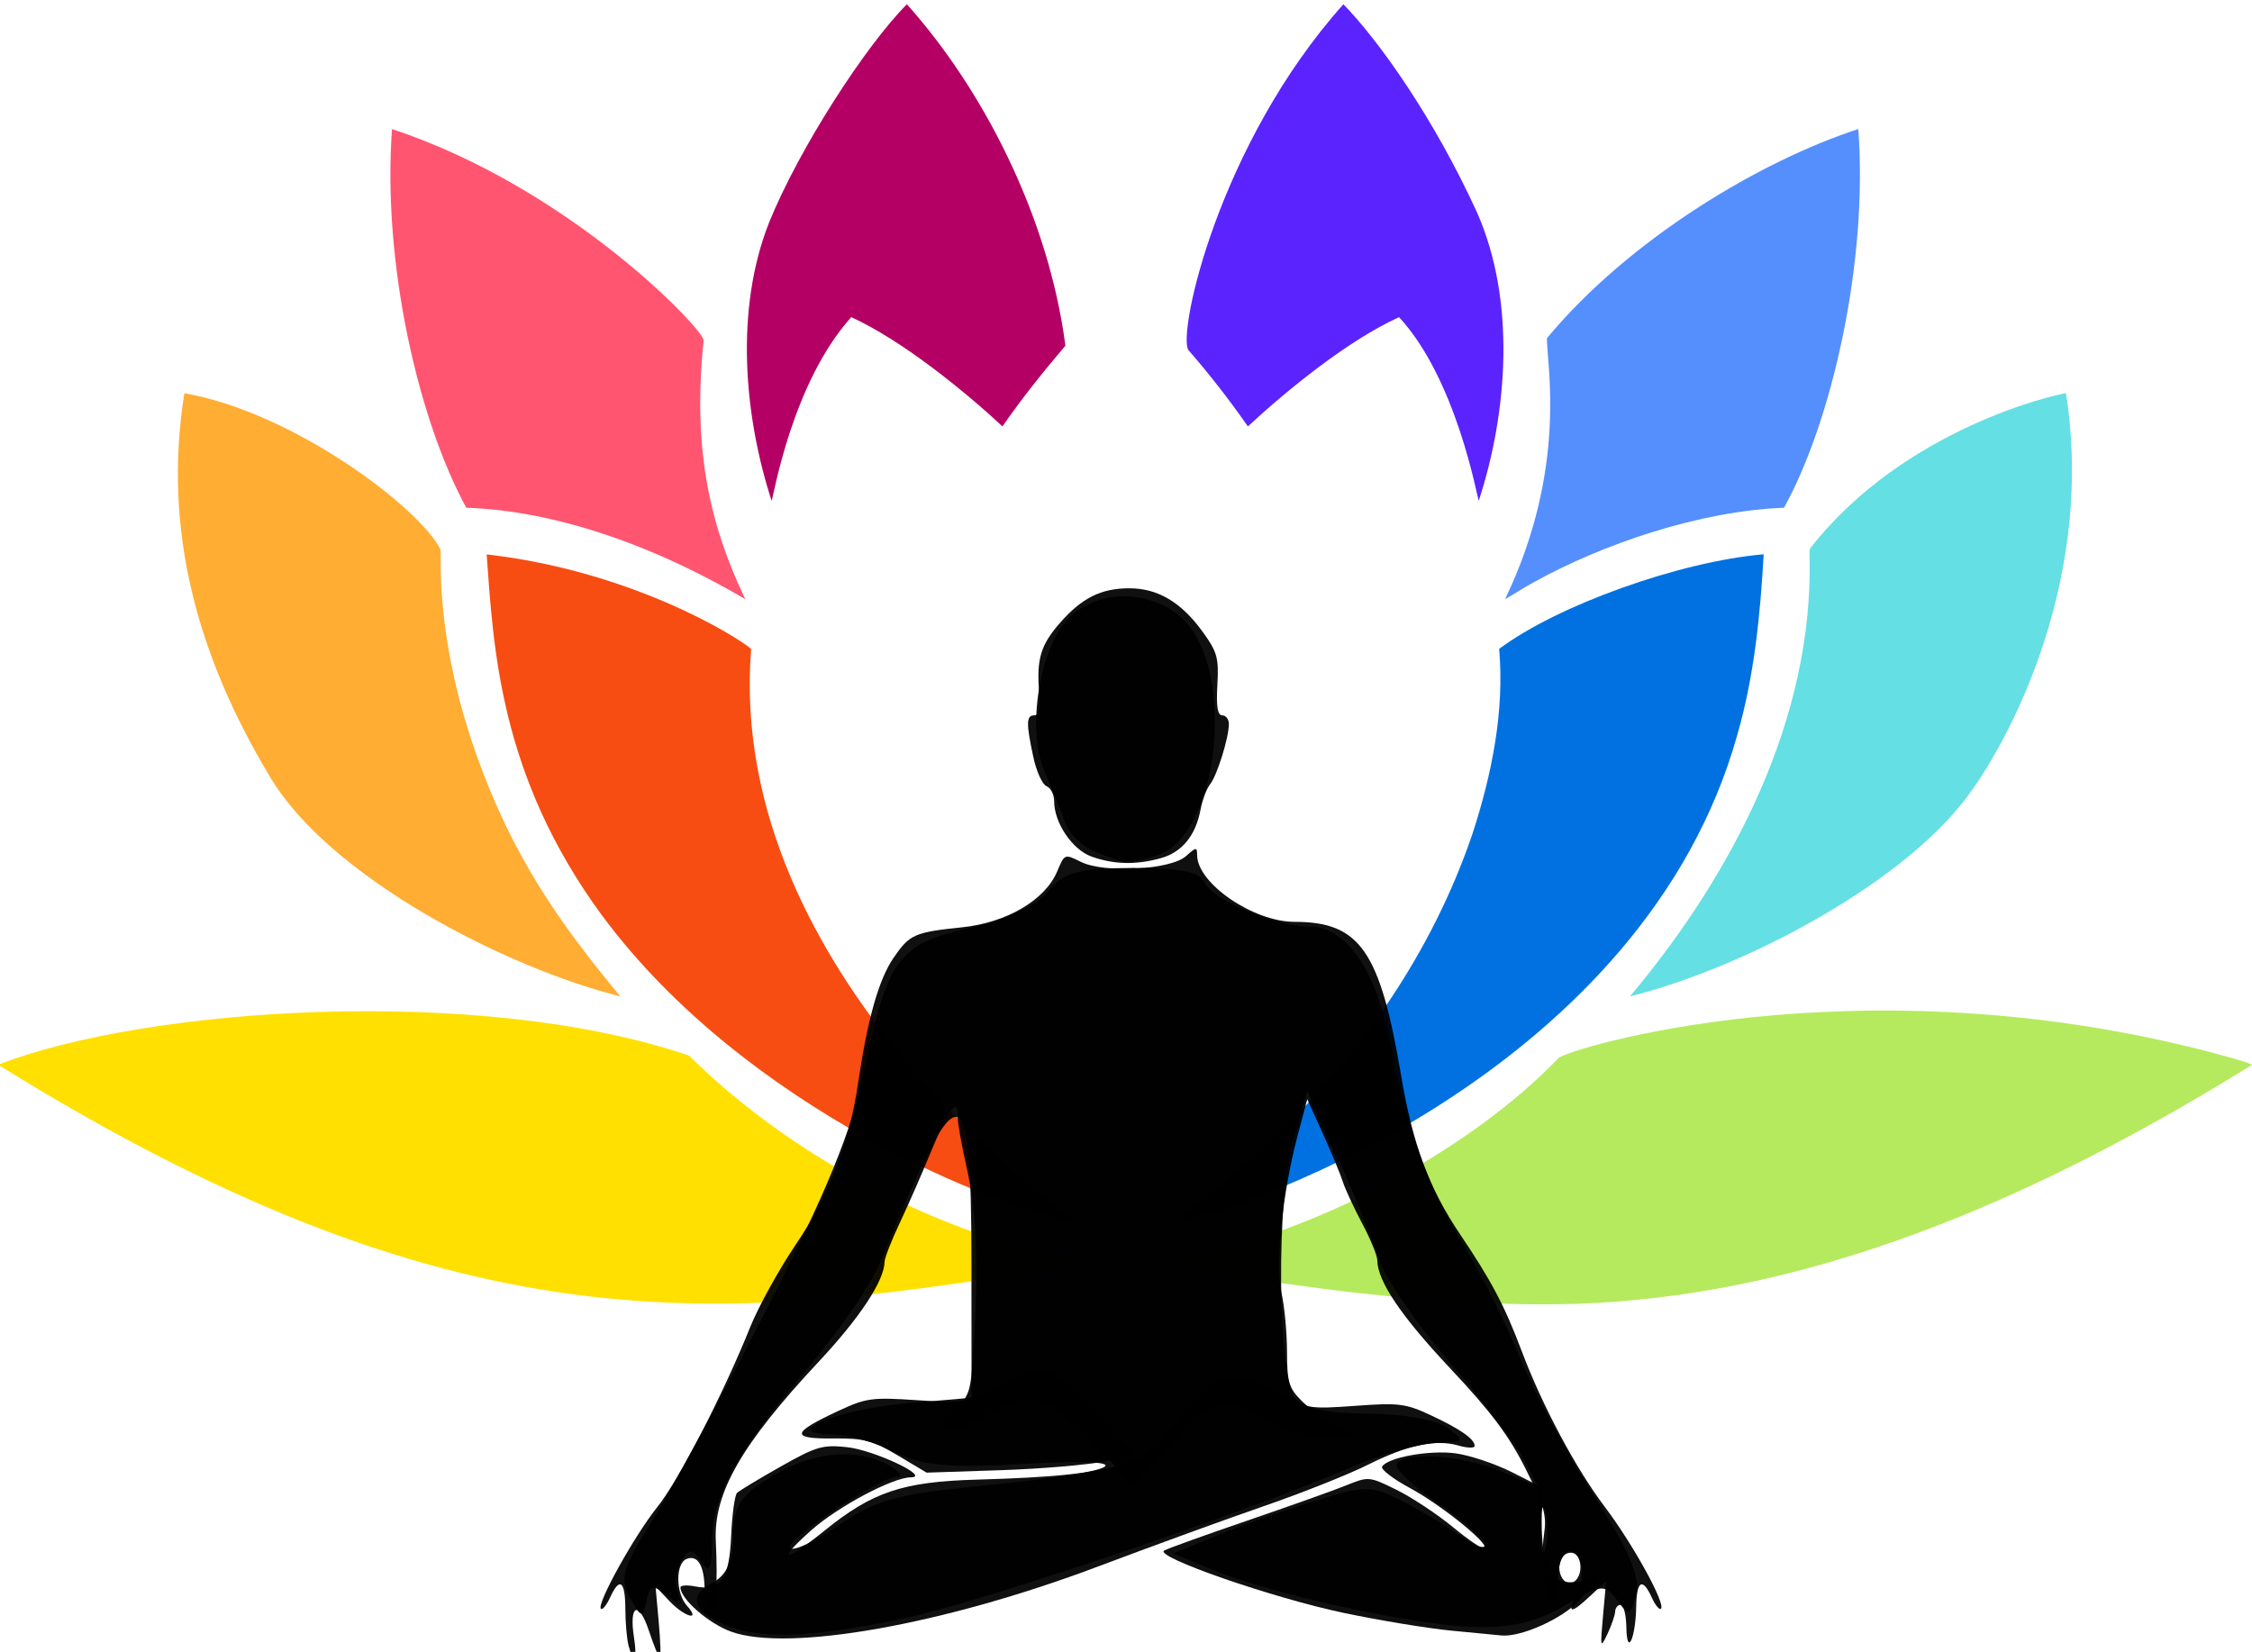 <?xml version="1.0" encoding="UTF-8" standalone="no"?>
<!-- Created with Inkscape (http://www.inkscape.org/) -->

<svg
   xmlns:dc="http://purl.org/dc/elements/1.1/"
   xmlns:cc="http://creativecommons.org/ns#"
   xmlns:rdf="http://www.w3.org/1999/02/22-rdf-syntax-ns#"
   xmlns:svg="http://www.w3.org/2000/svg"
   xmlns="http://www.w3.org/2000/svg"
   xmlns:sodipodi="http://sodipodi.sourceforge.net/DTD/sodipodi-0.dtd"
   xmlns:inkscape="http://www.inkscape.org/namespaces/inkscape"
   version="1.1"
   id="svg901"
   width="392.82"
   height="288.154"
   viewBox="0 0 392.82 288.154"
   sodipodi:docname="dd-logo-rect.svg"
   inkscape:version="0.92.5 (2060ec1f9f, 2020-04-08)"
   inkscape:export-filename="/home/gerben/projects/startup/digital-dasein/dd-website/assets/icon-512x512.png"
   inkscape:export-xdpi="98.300003"
   inkscape:export-ydpi="98.300003">
  <defs
     id="defs905">
    <radialGradient
       gradientUnits="userSpaceOnUse"
       r="891.778"
       cy="1339.616"
       cx="1263"
       id="SVGID_19_"
       gradientTransform="matrix(0.399,0,0,0.399,-2120.664,844.512)">
      <stop
         id="stop3444"
         style="stop-color:#FFFFFF"
         offset="0" />
      <stop
         id="stop3446"
         style="stop-color:#CBE2F0"
         offset="0.11" />
      <stop
         id="stop3448"
         style="stop-color:#96C5E1"
         offset="0.239" />
      <stop
         id="stop3450"
         style="stop-color:#68ABD3"
         offset="0.37" />
      <stop
         id="stop3452"
         style="stop-color:#4396C8"
         offset="0.499" />
      <stop
         id="stop3454"
         style="stop-color:#2586C0"
         offset="0.628" />
      <stop
         id="stop3456"
         style="stop-color:#117ABA"
         offset="0.755" />
      <stop
         id="stop3458"
         style="stop-color:#0473B6"
         offset="0.879" />
      <stop
         id="stop3460"
         style="stop-color:#0071B5"
         offset="1" />
    </radialGradient>
    <linearGradient
       y2="1339.616"
       x2="2492.135"
       y1="1339.616"
       x1="33.865"
       gradientUnits="userSpaceOnUse"
       id="SVGID_20_"
       gradientTransform="matrix(0.399,0,0,0.399,-2120.664,844.512)">
      <stop
         id="stop3465"
         style="stop-color:#07080D"
         offset="0" />
      <stop
         id="stop3467"
         style="stop-color:#071B3A"
         offset="0.17" />
      <stop
         id="stop3469"
         style="stop-color:#003B9A"
         offset="0.303" />
      <stop
         id="stop3471"
         style="stop-color:#011F5B"
         offset="0.358" />
      <stop
         id="stop3473"
         style="stop-color:#00A1FF"
         offset="0.436" />
      <stop
         id="stop3475"
         style="stop-color:#04A2FE"
         offset="0.46" />
      <stop
         id="stop3477"
         style="stop-color:#10A5FD"
         offset="0.484" />
      <stop
         id="stop3479"
         style="stop-color:#24ABFA"
         offset="0.507" />
      <stop
         id="stop3481"
         style="stop-color:#40B3F6"
         offset="0.531" />
      <stop
         id="stop3483"
         style="stop-color:#64BDF1"
         offset="0.554" />
      <stop
         id="stop3485"
         style="stop-color:#90CAEB"
         offset="0.578" />
      <stop
         id="stop3487"
         style="stop-color:#C3D8E4"
         offset="0.601" />
      <stop
         id="stop3489"
         style="stop-color:#FEE9DC"
         offset="0.624" />
      <stop
         id="stop3491"
         style="stop-color:#FFE9DC"
         offset="0.624" />
      <stop
         id="stop3493"
         style="stop-color:#FFE9DC"
         offset="0.648" />
      <stop
         id="stop3495"
         style="stop-color:#F0E2D9"
         offset="0.653" />
      <stop
         id="stop3497"
         style="stop-color:#B1C3CE"
         offset="0.674" />
      <stop
         id="stop3499"
         style="stop-color:#7BA8C5"
         offset="0.695" />
      <stop
         id="stop3501"
         style="stop-color:#4F93BD"
         offset="0.715" />
      <stop
         id="stop3503"
         style="stop-color:#2D82B7"
         offset="0.734" />
      <stop
         id="stop3505"
         style="stop-color:#1476B3"
         offset="0.752" />
      <stop
         id="stop3507"
         style="stop-color:#056FB0"
         offset="0.768" />
      <stop
         id="stop3509"
         style="stop-color:#006CAF"
         offset="0.782" />
      <stop
         id="stop3511"
         style="stop-color:#0060A8"
         offset="0.798" />
      <stop
         id="stop3513"
         style="stop-color:#004C9D"
         offset="0.832" />
      <stop
         id="stop3515"
         style="stop-color:#004196"
         offset="0.867" />
      <stop
         id="stop3517"
         style="stop-color:#003D94"
         offset="0.903" />
      <stop
         id="stop3519"
         style="stop-color:#07247C"
         offset="1" />
    </linearGradient>
    <linearGradient
       y2="1339.546"
       x2="2495.588"
       y1="1339.546"
       x1="30.455"
       gradientUnits="userSpaceOnUse"
       id="SVGID_21_"
       gradientTransform="matrix(0.399,0,0,0.399,-2120.664,844.512)">
      <stop
         id="stop3524"
         style="stop-color:#2E9DDC"
         offset="0" />
      <stop
         id="stop3526"
         style="stop-color:#043E5F"
         offset="0.042" />
      <stop
         id="stop3528"
         style="stop-color:#0891BD"
         offset="0.079" />
      <stop
         id="stop3530"
         style="stop-color:#249EC5"
         offset="0.084" />
      <stop
         id="stop3532"
         style="stop-color:#56B6D3"
         offset="0.093" />
      <stop
         id="stop3534"
         style="stop-color:#81CBDF"
         offset="0.102" />
      <stop
         id="stop3536"
         style="stop-color:#A5DCE9"
         offset="0.112" />
      <stop
         id="stop3538"
         style="stop-color:#C0E9F0"
         offset="0.122" />
      <stop
         id="stop3540"
         style="stop-color:#D4F3F6"
         offset="0.131" />
      <stop
         id="stop3542"
         style="stop-color:#DFF8F9"
         offset="0.141" />
      <stop
         id="stop3544"
         style="stop-color:#E3FAFA"
         offset="0.151" />
      <stop
         id="stop3546"
         style="stop-color:#E3FAFA"
         offset="0.151" />
      <stop
         id="stop3548"
         style="stop-color:#E3FAFA"
         offset="0.151" />
      <stop
         id="stop3550"
         style="stop-color:#CBEDF3"
         offset="0.157" />
      <stop
         id="stop3552"
         style="stop-color:#8ECBE0"
         offset="0.173" />
      <stop
         id="stop3554"
         style="stop-color:#5BAFD0"
         offset="0.189" />
      <stop
         id="stop3556"
         style="stop-color:#3499C4"
         offset="0.203" />
      <stop
         id="stop3558"
         style="stop-color:#1789BB"
         offset="0.216" />
      <stop
         id="stop3560"
         style="stop-color:#067FB6"
         offset="0.228" />
      <stop
         id="stop3562"
         style="stop-color:#007CB4"
         offset="0.236" />
      <stop
         id="stop3564"
         style="stop-color:#0177AE"
         offset="0.249" />
      <stop
         id="stop3566"
         style="stop-color:#04679C"
         offset="0.266" />
      <stop
         id="stop3568"
         style="stop-color:#095181"
         offset="0.285" />
      <stop
         id="stop3570"
         style="stop-color:#095181"
         offset="0.345" />
      <stop
         id="stop3572"
         style="stop-color:#045C92"
         offset="0.388" />
      <stop
         id="stop3574"
         style="stop-color:#036AA4"
         offset="0.411" />
      <stop
         id="stop3576"
         style="stop-color:#0087C9"
         offset="0.449" />
      <stop
         id="stop3578"
         style="stop-color:#00A7CF"
         offset="0.491" />
      <stop
         id="stop3580"
         style="stop-color:#0B426C"
         offset="0.551" />
      <stop
         id="stop3582"
         style="stop-color:#009ACD"
         offset="0.612" />
      <stop
         id="stop3584"
         style="stop-color:#122942"
         offset="0.685" />
      <stop
         id="stop3586"
         style="stop-color:#006FAA"
         offset="0.739" />
      <stop
         id="stop3588"
         style="stop-color:#9BEDFF"
         offset="0.782" />
      <stop
         id="stop3590"
         style="stop-color:#084478"
         offset="0.842" />
      <stop
         id="stop3592"
         style="stop-color:#09ACD7"
         offset="0.903" />
      <stop
         id="stop3594"
         style="stop-color:#0890BD"
         offset="0.919" />
      <stop
         id="stop3596"
         style="stop-color:#0778A8"
         offset="0.936" />
      <stop
         id="stop3598"
         style="stop-color:#066798"
         offset="0.955" />
      <stop
         id="stop3600"
         style="stop-color:#065D8F"
         offset="0.975" />
      <stop
         id="stop3602"
         style="stop-color:#065A8C"
         offset="1" />
    </linearGradient>
    <radialGradient
       gradientUnits="userSpaceOnUse"
       r="278.35"
       cy="1040.972"
       cx="1664.401"
       id="SVGID_16_"
       gradientTransform="matrix(0.399,0,0,0.399,-2120.664,844.512)">
      <stop
         id="stop3279"
         style="stop-color:#FFFFFF"
         offset="0" />
      <stop
         id="stop3281"
         style="stop-color:#CBE2F0"
         offset="0.11" />
      <stop
         id="stop3283"
         style="stop-color:#96C5E1"
         offset="0.239" />
      <stop
         id="stop3285"
         style="stop-color:#68ABD3"
         offset="0.37" />
      <stop
         id="stop3287"
         style="stop-color:#4396C8"
         offset="0.499" />
      <stop
         id="stop3289"
         style="stop-color:#2586C0"
         offset="0.628" />
      <stop
         id="stop3291"
         style="stop-color:#117ABA"
         offset="0.755" />
      <stop
         id="stop3293"
         style="stop-color:#0473B6"
         offset="0.879" />
      <stop
         id="stop3295"
         style="stop-color:#0071B5"
         offset="1" />
    </radialGradient>
    <linearGradient
       y2="1040.972"
       x2="1890.544"
       y1="1040.972"
       x1="1438.257"
       gradientUnits="userSpaceOnUse"
       id="SVGID_17_"
       gradientTransform="matrix(0.399,0,0,0.399,-2120.664,844.512)">
      <stop
         id="stop3300"
         style="stop-color:#07080D"
         offset="0" />
      <stop
         id="stop3302"
         style="stop-color:#071B3A"
         offset="0.17" />
      <stop
         id="stop3304"
         style="stop-color:#003B9A"
         offset="0.303" />
      <stop
         id="stop3306"
         style="stop-color:#011F5B"
         offset="0.358" />
      <stop
         id="stop3308"
         style="stop-color:#00A1FF"
         offset="0.436" />
      <stop
         id="stop3310"
         style="stop-color:#04A2FE"
         offset="0.46" />
      <stop
         id="stop3312"
         style="stop-color:#10A5FD"
         offset="0.484" />
      <stop
         id="stop3314"
         style="stop-color:#24ABFA"
         offset="0.507" />
      <stop
         id="stop3316"
         style="stop-color:#40B3F6"
         offset="0.531" />
      <stop
         id="stop3318"
         style="stop-color:#64BDF1"
         offset="0.554" />
      <stop
         id="stop3320"
         style="stop-color:#90CAEB"
         offset="0.578" />
      <stop
         id="stop3322"
         style="stop-color:#C3D8E4"
         offset="0.601" />
      <stop
         id="stop3324"
         style="stop-color:#FEE9DC"
         offset="0.624" />
      <stop
         id="stop3326"
         style="stop-color:#FFE9DC"
         offset="0.624" />
      <stop
         id="stop3328"
         style="stop-color:#FFE9DC"
         offset="0.648" />
      <stop
         id="stop3330"
         style="stop-color:#F0E2D9"
         offset="0.653" />
      <stop
         id="stop3332"
         style="stop-color:#B1C3CE"
         offset="0.674" />
      <stop
         id="stop3334"
         style="stop-color:#7BA8C5"
         offset="0.695" />
      <stop
         id="stop3336"
         style="stop-color:#4F93BD"
         offset="0.715" />
      <stop
         id="stop3338"
         style="stop-color:#2D82B7"
         offset="0.734" />
      <stop
         id="stop3340"
         style="stop-color:#1476B3"
         offset="0.752" />
      <stop
         id="stop3342"
         style="stop-color:#056FB0"
         offset="0.768" />
      <stop
         id="stop3344"
         style="stop-color:#006CAF"
         offset="0.782" />
      <stop
         id="stop3346"
         style="stop-color:#0060A8"
         offset="0.798" />
      <stop
         id="stop3348"
         style="stop-color:#004C9D"
         offset="0.832" />
      <stop
         id="stop3350"
         style="stop-color:#004196"
         offset="0.867" />
      <stop
         id="stop3352"
         style="stop-color:#003D94"
         offset="0.903" />
      <stop
         id="stop3354"
         style="stop-color:#07247C"
         offset="1" />
    </linearGradient>
    <linearGradient
       y2="1039.841"
       x2="1897.238"
       y1="1039.841"
       x1="1432.818"
       gradientUnits="userSpaceOnUse"
       id="SVGID_18_"
       gradientTransform="matrix(0.399,0,0,0.399,-2120.664,844.512)">
      <stop
         id="stop3359"
         style="stop-color:#2E9DDC"
         offset="0" />
      <stop
         id="stop3361"
         style="stop-color:#043E5F"
         offset="0.042" />
      <stop
         id="stop3363"
         style="stop-color:#0891BD"
         offset="0.079" />
      <stop
         id="stop3365"
         style="stop-color:#249EC5"
         offset="0.084" />
      <stop
         id="stop3367"
         style="stop-color:#56B6D3"
         offset="0.093" />
      <stop
         id="stop3369"
         style="stop-color:#81CBDF"
         offset="0.102" />
      <stop
         id="stop3371"
         style="stop-color:#A5DCE9"
         offset="0.112" />
      <stop
         id="stop3373"
         style="stop-color:#C0E9F0"
         offset="0.122" />
      <stop
         id="stop3375"
         style="stop-color:#D4F3F6"
         offset="0.131" />
      <stop
         id="stop3377"
         style="stop-color:#DFF8F9"
         offset="0.141" />
      <stop
         id="stop3379"
         style="stop-color:#E3FAFA"
         offset="0.151" />
      <stop
         id="stop3381"
         style="stop-color:#E3FAFA"
         offset="0.151" />
      <stop
         id="stop3383"
         style="stop-color:#E3FAFA"
         offset="0.151" />
      <stop
         id="stop3385"
         style="stop-color:#CBEDF3"
         offset="0.157" />
      <stop
         id="stop3387"
         style="stop-color:#8ECBE0"
         offset="0.173" />
      <stop
         id="stop3389"
         style="stop-color:#5BAFD0"
         offset="0.189" />
      <stop
         id="stop3391"
         style="stop-color:#3499C4"
         offset="0.203" />
      <stop
         id="stop3393"
         style="stop-color:#1789BB"
         offset="0.216" />
      <stop
         id="stop3395"
         style="stop-color:#067FB6"
         offset="0.228" />
      <stop
         id="stop3397"
         style="stop-color:#007CB4"
         offset="0.236" />
      <stop
         id="stop3399"
         style="stop-color:#0177AE"
         offset="0.249" />
      <stop
         id="stop3401"
         style="stop-color:#04679C"
         offset="0.266" />
      <stop
         id="stop3403"
         style="stop-color:#095181"
         offset="0.285" />
      <stop
         id="stop3405"
         style="stop-color:#095181"
         offset="0.345" />
      <stop
         id="stop3407"
         style="stop-color:#045C92"
         offset="0.388" />
      <stop
         id="stop3409"
         style="stop-color:#036AA4"
         offset="0.411" />
      <stop
         id="stop3411"
         style="stop-color:#0087C9"
         offset="0.449" />
      <stop
         id="stop3413"
         style="stop-color:#00A7CF"
         offset="0.491" />
      <stop
         id="stop3415"
         style="stop-color:#0B426C"
         offset="0.551" />
      <stop
         id="stop3417"
         style="stop-color:#009ACD"
         offset="0.612" />
      <stop
         id="stop3419"
         style="stop-color:#122942"
         offset="0.685" />
      <stop
         id="stop3421"
         style="stop-color:#006FAA"
         offset="0.739" />
      <stop
         id="stop3423"
         style="stop-color:#9BEDFF"
         offset="0.782" />
      <stop
         id="stop3425"
         style="stop-color:#084478"
         offset="0.842" />
      <stop
         id="stop3427"
         style="stop-color:#09ACD7"
         offset="0.903" />
      <stop
         id="stop3429"
         style="stop-color:#0890BD"
         offset="0.919" />
      <stop
         id="stop3431"
         style="stop-color:#0778A8"
         offset="0.936" />
      <stop
         id="stop3433"
         style="stop-color:#066798"
         offset="0.955" />
      <stop
         id="stop3435"
         style="stop-color:#065D8F"
         offset="0.975" />
      <stop
         id="stop3437"
         style="stop-color:#065A8C"
         offset="1" />
    </linearGradient>
    <radialGradient
       gradientUnits="userSpaceOnUse"
       r="278.44"
       cy="1040.851"
       cx="855.406"
       id="SVGID_13_"
       gradientTransform="matrix(0.399,0,0,0.399,-2120.664,844.512)">
      <stop
         id="stop3114"
         style="stop-color:#FFFFFF"
         offset="0" />
      <stop
         id="stop3116"
         style="stop-color:#CBE2F0"
         offset="0.11" />
      <stop
         id="stop3118"
         style="stop-color:#96C5E1"
         offset="0.239" />
      <stop
         id="stop3120"
         style="stop-color:#68ABD3"
         offset="0.37" />
      <stop
         id="stop3122"
         style="stop-color:#4396C8"
         offset="0.499" />
      <stop
         id="stop3124"
         style="stop-color:#2586C0"
         offset="0.628" />
      <stop
         id="stop3126"
         style="stop-color:#117ABA"
         offset="0.755" />
      <stop
         id="stop3128"
         style="stop-color:#0473B6"
         offset="0.879" />
      <stop
         id="stop3130"
         style="stop-color:#0071B5"
         offset="1" />
    </radialGradient>
    <linearGradient
       y2="1040.851"
       x2="1081.584"
       y1="1040.851"
       x1="629.229"
       gradientUnits="userSpaceOnUse"
       id="SVGID_14_"
       gradientTransform="matrix(0.399,0,0,0.399,-2120.664,844.512)">
      <stop
         id="stop3135"
         style="stop-color:#07080D"
         offset="0" />
      <stop
         id="stop3137"
         style="stop-color:#071B3A"
         offset="0.17" />
      <stop
         id="stop3139"
         style="stop-color:#003B9A"
         offset="0.303" />
      <stop
         id="stop3141"
         style="stop-color:#011F5B"
         offset="0.358" />
      <stop
         id="stop3143"
         style="stop-color:#00A1FF"
         offset="0.436" />
      <stop
         id="stop3145"
         style="stop-color:#04A2FE"
         offset="0.46" />
      <stop
         id="stop3147"
         style="stop-color:#10A5FD"
         offset="0.484" />
      <stop
         id="stop3149"
         style="stop-color:#24ABFA"
         offset="0.507" />
      <stop
         id="stop3151"
         style="stop-color:#40B3F6"
         offset="0.531" />
      <stop
         id="stop3153"
         style="stop-color:#64BDF1"
         offset="0.554" />
      <stop
         id="stop3155"
         style="stop-color:#90CAEB"
         offset="0.578" />
      <stop
         id="stop3157"
         style="stop-color:#C3D8E4"
         offset="0.601" />
      <stop
         id="stop3159"
         style="stop-color:#FEE9DC"
         offset="0.624" />
      <stop
         id="stop3161"
         style="stop-color:#FFE9DC"
         offset="0.624" />
      <stop
         id="stop3163"
         style="stop-color:#FFE9DC"
         offset="0.648" />
      <stop
         id="stop3165"
         style="stop-color:#F0E2D9"
         offset="0.653" />
      <stop
         id="stop3167"
         style="stop-color:#B1C3CE"
         offset="0.674" />
      <stop
         id="stop3169"
         style="stop-color:#7BA8C5"
         offset="0.695" />
      <stop
         id="stop3171"
         style="stop-color:#4F93BD"
         offset="0.715" />
      <stop
         id="stop3173"
         style="stop-color:#2D82B7"
         offset="0.734" />
      <stop
         id="stop3175"
         style="stop-color:#1476B3"
         offset="0.752" />
      <stop
         id="stop3177"
         style="stop-color:#056FB0"
         offset="0.768" />
      <stop
         id="stop3179"
         style="stop-color:#006CAF"
         offset="0.782" />
      <stop
         id="stop3181"
         style="stop-color:#0060A8"
         offset="0.798" />
      <stop
         id="stop3183"
         style="stop-color:#004C9D"
         offset="0.832" />
      <stop
         id="stop3185"
         style="stop-color:#004196"
         offset="0.867" />
      <stop
         id="stop3187"
         style="stop-color:#003D94"
         offset="0.903" />
      <stop
         id="stop3189"
         style="stop-color:#07247C"
         offset="1" />
    </linearGradient>
    <linearGradient
       y2="1039.654"
       x2="1087.053"
       y1="1039.654"
       x1="622.407"
       gradientUnits="userSpaceOnUse"
       id="SVGID_15_"
       gradientTransform="matrix(0.399,0,0,0.399,-2120.664,844.512)">
      <stop
         id="stop3194"
         style="stop-color:#2E9DDC"
         offset="0" />
      <stop
         id="stop3196"
         style="stop-color:#043E5F"
         offset="0.042" />
      <stop
         id="stop3198"
         style="stop-color:#0891BD"
         offset="0.079" />
      <stop
         id="stop3200"
         style="stop-color:#249EC5"
         offset="0.084" />
      <stop
         id="stop3202"
         style="stop-color:#56B6D3"
         offset="0.093" />
      <stop
         id="stop3204"
         style="stop-color:#81CBDF"
         offset="0.102" />
      <stop
         id="stop3206"
         style="stop-color:#A5DCE9"
         offset="0.112" />
      <stop
         id="stop3208"
         style="stop-color:#C0E9F0"
         offset="0.122" />
      <stop
         id="stop3210"
         style="stop-color:#D4F3F6"
         offset="0.131" />
      <stop
         id="stop3212"
         style="stop-color:#DFF8F9"
         offset="0.141" />
      <stop
         id="stop3214"
         style="stop-color:#E3FAFA"
         offset="0.151" />
      <stop
         id="stop3216"
         style="stop-color:#E3FAFA"
         offset="0.151" />
      <stop
         id="stop3218"
         style="stop-color:#E3FAFA"
         offset="0.151" />
      <stop
         id="stop3220"
         style="stop-color:#CBEDF3"
         offset="0.157" />
      <stop
         id="stop3222"
         style="stop-color:#8ECBE0"
         offset="0.173" />
      <stop
         id="stop3224"
         style="stop-color:#5BAFD0"
         offset="0.189" />
      <stop
         id="stop3226"
         style="stop-color:#3499C4"
         offset="0.203" />
      <stop
         id="stop3228"
         style="stop-color:#1789BB"
         offset="0.216" />
      <stop
         id="stop3230"
         style="stop-color:#067FB6"
         offset="0.228" />
      <stop
         id="stop3232"
         style="stop-color:#007CB4"
         offset="0.236" />
      <stop
         id="stop3234"
         style="stop-color:#0177AE"
         offset="0.249" />
      <stop
         id="stop3236"
         style="stop-color:#04679C"
         offset="0.266" />
      <stop
         id="stop3238"
         style="stop-color:#095181"
         offset="0.285" />
      <stop
         id="stop3240"
         style="stop-color:#095181"
         offset="0.345" />
      <stop
         id="stop3242"
         style="stop-color:#045C92"
         offset="0.388" />
      <stop
         id="stop3244"
         style="stop-color:#036AA4"
         offset="0.411" />
      <stop
         id="stop3246"
         style="stop-color:#0087C9"
         offset="0.449" />
      <stop
         id="stop3248"
         style="stop-color:#00A7CF"
         offset="0.491" />
      <stop
         id="stop3250"
         style="stop-color:#0B426C"
         offset="0.551" />
      <stop
         id="stop3252"
         style="stop-color:#009ACD"
         offset="0.612" />
      <stop
         id="stop3254"
         style="stop-color:#122942"
         offset="0.685" />
      <stop
         id="stop3256"
         style="stop-color:#006FAA"
         offset="0.739" />
      <stop
         id="stop3258"
         style="stop-color:#9BEDFF"
         offset="0.782" />
      <stop
         id="stop3260"
         style="stop-color:#084478"
         offset="0.842" />
      <stop
         id="stop3262"
         style="stop-color:#09ACD7"
         offset="0.903" />
      <stop
         id="stop3264"
         style="stop-color:#0890BD"
         offset="0.919" />
      <stop
         id="stop3266"
         style="stop-color:#0778A8"
         offset="0.936" />
      <stop
         id="stop3268"
         style="stop-color:#066798"
         offset="0.955" />
      <stop
         id="stop3270"
         style="stop-color:#065D8F"
         offset="0.975" />
      <stop
         id="stop3272"
         style="stop-color:#065A8C"
         offset="1" />
    </linearGradient>
    <radialGradient
       gradientUnits="userSpaceOnUse"
       r="340.057"
       cy="904.452"
       cx="2145.456"
       id="SVGID_10_"
       gradientTransform="matrix(0.399,0,0,0.399,-2120.664,844.512)">
      <stop
         id="stop2949"
         style="stop-color:#FFFFFF"
         offset="0" />
      <stop
         id="stop2951"
         style="stop-color:#CBE2F0"
         offset="0.11" />
      <stop
         id="stop2953"
         style="stop-color:#96C5E1"
         offset="0.239" />
      <stop
         id="stop2955"
         style="stop-color:#68ABD3"
         offset="0.37" />
      <stop
         id="stop2957"
         style="stop-color:#4396C8"
         offset="0.499" />
      <stop
         id="stop2959"
         style="stop-color:#2586C0"
         offset="0.628" />
      <stop
         id="stop2961"
         style="stop-color:#117ABA"
         offset="0.755" />
      <stop
         id="stop2963"
         style="stop-color:#0473B6"
         offset="0.879" />
      <stop
         id="stop2965"
         style="stop-color:#0071B5"
         offset="1" />
    </radialGradient>
    <linearGradient
       y2="904.452"
       x2="2482.679"
       y1="904.452"
       x1="1808.233"
       gradientUnits="userSpaceOnUse"
       id="SVGID_11_"
       gradientTransform="matrix(0.399,0,0,0.399,-2120.664,844.512)">
      <stop
         id="stop2970"
         style="stop-color:#07080D"
         offset="0" />
      <stop
         id="stop2972"
         style="stop-color:#071B3A"
         offset="0.17" />
      <stop
         id="stop2974"
         style="stop-color:#003B9A"
         offset="0.303" />
      <stop
         id="stop2976"
         style="stop-color:#011F5B"
         offset="0.358" />
      <stop
         id="stop2978"
         style="stop-color:#00A1FF"
         offset="0.436" />
      <stop
         id="stop2980"
         style="stop-color:#04A2FE"
         offset="0.46" />
      <stop
         id="stop2982"
         style="stop-color:#10A5FD"
         offset="0.484" />
      <stop
         id="stop2984"
         style="stop-color:#24ABFA"
         offset="0.507" />
      <stop
         id="stop2986"
         style="stop-color:#40B3F6"
         offset="0.531" />
      <stop
         id="stop2988"
         style="stop-color:#64BDF1"
         offset="0.554" />
      <stop
         id="stop2990"
         style="stop-color:#90CAEB"
         offset="0.578" />
      <stop
         id="stop2992"
         style="stop-color:#C3D8E4"
         offset="0.601" />
      <stop
         id="stop2994"
         style="stop-color:#FEE9DC"
         offset="0.624" />
      <stop
         id="stop2996"
         style="stop-color:#FFE9DC"
         offset="0.624" />
      <stop
         id="stop2998"
         style="stop-color:#FFE9DC"
         offset="0.648" />
      <stop
         id="stop3000"
         style="stop-color:#F0E2D9"
         offset="0.653" />
      <stop
         id="stop3002"
         style="stop-color:#B1C3CE"
         offset="0.674" />
      <stop
         id="stop3004"
         style="stop-color:#7BA8C5"
         offset="0.695" />
      <stop
         id="stop3006"
         style="stop-color:#4F93BD"
         offset="0.715" />
      <stop
         id="stop3008"
         style="stop-color:#2D82B7"
         offset="0.734" />
      <stop
         id="stop3010"
         style="stop-color:#1476B3"
         offset="0.752" />
      <stop
         id="stop3012"
         style="stop-color:#056FB0"
         offset="0.768" />
      <stop
         id="stop3014"
         style="stop-color:#006CAF"
         offset="0.782" />
      <stop
         id="stop3016"
         style="stop-color:#0060A8"
         offset="0.798" />
      <stop
         id="stop3018"
         style="stop-color:#004C9D"
         offset="0.832" />
      <stop
         id="stop3020"
         style="stop-color:#004196"
         offset="0.867" />
      <stop
         id="stop3022"
         style="stop-color:#003D94"
         offset="0.903" />
      <stop
         id="stop3024"
         style="stop-color:#07247C"
         offset="1" />
    </linearGradient>
    <linearGradient
       y2="904.562"
       x2="2491.755"
       y1="904.562"
       x1="1800.326"
       gradientUnits="userSpaceOnUse"
       id="SVGID_12_"
       gradientTransform="matrix(0.399,0,0,0.399,-2120.664,844.512)">
      <stop
         id="stop3029"
         style="stop-color:#2E9DDC"
         offset="0" />
      <stop
         id="stop3031"
         style="stop-color:#043E5F"
         offset="0.042" />
      <stop
         id="stop3033"
         style="stop-color:#0891BD"
         offset="0.079" />
      <stop
         id="stop3035"
         style="stop-color:#249EC5"
         offset="0.084" />
      <stop
         id="stop3037"
         style="stop-color:#56B6D3"
         offset="0.093" />
      <stop
         id="stop3039"
         style="stop-color:#81CBDF"
         offset="0.102" />
      <stop
         id="stop3041"
         style="stop-color:#A5DCE9"
         offset="0.112" />
      <stop
         id="stop3043"
         style="stop-color:#C0E9F0"
         offset="0.122" />
      <stop
         id="stop3045"
         style="stop-color:#D4F3F6"
         offset="0.131" />
      <stop
         id="stop3047"
         style="stop-color:#DFF8F9"
         offset="0.141" />
      <stop
         id="stop3049"
         style="stop-color:#E3FAFA"
         offset="0.151" />
      <stop
         id="stop3051"
         style="stop-color:#E3FAFA"
         offset="0.151" />
      <stop
         id="stop3053"
         style="stop-color:#E3FAFA"
         offset="0.151" />
      <stop
         id="stop3055"
         style="stop-color:#CBEDF3"
         offset="0.157" />
      <stop
         id="stop3057"
         style="stop-color:#8ECBE0"
         offset="0.173" />
      <stop
         id="stop3059"
         style="stop-color:#5BAFD0"
         offset="0.189" />
      <stop
         id="stop3061"
         style="stop-color:#3499C4"
         offset="0.203" />
      <stop
         id="stop3063"
         style="stop-color:#1789BB"
         offset="0.216" />
      <stop
         id="stop3065"
         style="stop-color:#067FB6"
         offset="0.228" />
      <stop
         id="stop3067"
         style="stop-color:#007CB4"
         offset="0.236" />
      <stop
         id="stop3069"
         style="stop-color:#0177AE"
         offset="0.249" />
      <stop
         id="stop3071"
         style="stop-color:#04679C"
         offset="0.266" />
      <stop
         id="stop3073"
         style="stop-color:#095181"
         offset="0.285" />
      <stop
         id="stop3075"
         style="stop-color:#095181"
         offset="0.345" />
      <stop
         id="stop3077"
         style="stop-color:#045C92"
         offset="0.388" />
      <stop
         id="stop3079"
         style="stop-color:#036AA4"
         offset="0.411" />
      <stop
         id="stop3081"
         style="stop-color:#0087C9"
         offset="0.449" />
      <stop
         id="stop3083"
         style="stop-color:#00A7CF"
         offset="0.491" />
      <stop
         id="stop3085"
         style="stop-color:#0B426C"
         offset="0.551" />
      <stop
         id="stop3087"
         style="stop-color:#009ACD"
         offset="0.612" />
      <stop
         id="stop3089"
         style="stop-color:#122942"
         offset="0.685" />
      <stop
         id="stop3091"
         style="stop-color:#006FAA"
         offset="0.739" />
      <stop
         id="stop3093"
         style="stop-color:#9BEDFF"
         offset="0.782" />
      <stop
         id="stop3095"
         style="stop-color:#084478"
         offset="0.842" />
      <stop
         id="stop3097"
         style="stop-color:#09ACD7"
         offset="0.903" />
      <stop
         id="stop3099"
         style="stop-color:#0890BD"
         offset="0.919" />
      <stop
         id="stop3101"
         style="stop-color:#0778A8"
         offset="0.936" />
      <stop
         id="stop3103"
         style="stop-color:#066798"
         offset="0.955" />
      <stop
         id="stop3105"
         style="stop-color:#065D8F"
         offset="0.975" />
      <stop
         id="stop3107"
         style="stop-color:#065A8C"
         offset="1" />
    </linearGradient>
    <radialGradient
       gradientUnits="userSpaceOnUse"
       r="340.132"
       cy="904.394"
       cx="373.904"
       id="SVGID_7_"
       gradientTransform="matrix(0.399,0,0,0.399,-2120.664,844.512)">
      <stop
         id="stop2784"
         style="stop-color:#FFFFFF"
         offset="0" />
      <stop
         id="stop2786"
         style="stop-color:#CBE2F0"
         offset="0.11" />
      <stop
         id="stop2788"
         style="stop-color:#96C5E1"
         offset="0.239" />
      <stop
         id="stop2790"
         style="stop-color:#68ABD3"
         offset="0.37" />
      <stop
         id="stop2792"
         style="stop-color:#4396C8"
         offset="0.499" />
      <stop
         id="stop2794"
         style="stop-color:#2586C0"
         offset="0.628" />
      <stop
         id="stop2796"
         style="stop-color:#117ABA"
         offset="0.755" />
      <stop
         id="stop2798"
         style="stop-color:#0473B6"
         offset="0.879" />
      <stop
         id="stop2800"
         style="stop-color:#0071B5"
         offset="1" />
    </radialGradient>
    <linearGradient
       y2="904.394"
       x2="711.15"
       y1="904.394"
       x1="36.659"
       gradientUnits="userSpaceOnUse"
       id="SVGID_8_"
       gradientTransform="matrix(0.399,0,0,0.399,-2120.664,844.512)">
      <stop
         id="stop2805"
         style="stop-color:#07080D"
         offset="0" />
      <stop
         id="stop2807"
         style="stop-color:#071B3A"
         offset="0.17" />
      <stop
         id="stop2809"
         style="stop-color:#003B9A"
         offset="0.303" />
      <stop
         id="stop2811"
         style="stop-color:#011F5B"
         offset="0.358" />
      <stop
         id="stop2813"
         style="stop-color:#00A1FF"
         offset="0.436" />
      <stop
         id="stop2815"
         style="stop-color:#04A2FE"
         offset="0.46" />
      <stop
         id="stop2817"
         style="stop-color:#10A5FD"
         offset="0.484" />
      <stop
         id="stop2819"
         style="stop-color:#24ABFA"
         offset="0.507" />
      <stop
         id="stop2821"
         style="stop-color:#40B3F6"
         offset="0.531" />
      <stop
         id="stop2823"
         style="stop-color:#64BDF1"
         offset="0.554" />
      <stop
         id="stop2825"
         style="stop-color:#90CAEB"
         offset="0.578" />
      <stop
         id="stop2827"
         style="stop-color:#C3D8E4"
         offset="0.601" />
      <stop
         id="stop2829"
         style="stop-color:#FEE9DC"
         offset="0.624" />
      <stop
         id="stop2831"
         style="stop-color:#FFE9DC"
         offset="0.624" />
      <stop
         id="stop2833"
         style="stop-color:#FFE9DC"
         offset="0.648" />
      <stop
         id="stop2835"
         style="stop-color:#F0E2D9"
         offset="0.653" />
      <stop
         id="stop2837"
         style="stop-color:#B1C3CE"
         offset="0.674" />
      <stop
         id="stop2839"
         style="stop-color:#7BA8C5"
         offset="0.695" />
      <stop
         id="stop2841"
         style="stop-color:#4F93BD"
         offset="0.715" />
      <stop
         id="stop2843"
         style="stop-color:#2D82B7"
         offset="0.734" />
      <stop
         id="stop2845"
         style="stop-color:#1476B3"
         offset="0.752" />
      <stop
         id="stop2847"
         style="stop-color:#056FB0"
         offset="0.768" />
      <stop
         id="stop2849"
         style="stop-color:#006CAF"
         offset="0.782" />
      <stop
         id="stop2851"
         style="stop-color:#0060A8"
         offset="0.798" />
      <stop
         id="stop2853"
         style="stop-color:#004C9D"
         offset="0.832" />
      <stop
         id="stop2855"
         style="stop-color:#004196"
         offset="0.867" />
      <stop
         id="stop2857"
         style="stop-color:#003D94"
         offset="0.903" />
      <stop
         id="stop2859"
         style="stop-color:#07247C"
         offset="1" />
    </linearGradient>
    <linearGradient
       y2="904.445"
       x2="719.004"
       y1="904.445"
       x1="27.605"
       gradientUnits="userSpaceOnUse"
       id="SVGID_9_"
       gradientTransform="matrix(0.399,0,0,0.399,-2120.664,844.512)">
      <stop
         id="stop2864"
         style="stop-color:#2E9DDC"
         offset="0" />
      <stop
         id="stop2866"
         style="stop-color:#043E5F"
         offset="0.042" />
      <stop
         id="stop2868"
         style="stop-color:#0891BD"
         offset="0.079" />
      <stop
         id="stop2870"
         style="stop-color:#249EC5"
         offset="0.084" />
      <stop
         id="stop2872"
         style="stop-color:#56B6D3"
         offset="0.093" />
      <stop
         id="stop2874"
         style="stop-color:#81CBDF"
         offset="0.102" />
      <stop
         id="stop2876"
         style="stop-color:#A5DCE9"
         offset="0.112" />
      <stop
         id="stop2878"
         style="stop-color:#C0E9F0"
         offset="0.122" />
      <stop
         id="stop2880"
         style="stop-color:#D4F3F6"
         offset="0.131" />
      <stop
         id="stop2882"
         style="stop-color:#DFF8F9"
         offset="0.141" />
      <stop
         id="stop2884"
         style="stop-color:#E3FAFA"
         offset="0.151" />
      <stop
         id="stop2886"
         style="stop-color:#E3FAFA"
         offset="0.151" />
      <stop
         id="stop2888"
         style="stop-color:#E3FAFA"
         offset="0.151" />
      <stop
         id="stop2890"
         style="stop-color:#CBEDF3"
         offset="0.157" />
      <stop
         id="stop2892"
         style="stop-color:#8ECBE0"
         offset="0.173" />
      <stop
         id="stop2894"
         style="stop-color:#5BAFD0"
         offset="0.189" />
      <stop
         id="stop2896"
         style="stop-color:#3499C4"
         offset="0.203" />
      <stop
         id="stop2898"
         style="stop-color:#1789BB"
         offset="0.216" />
      <stop
         id="stop2900"
         style="stop-color:#067FB6"
         offset="0.228" />
      <stop
         id="stop2902"
         style="stop-color:#007CB4"
         offset="0.236" />
      <stop
         id="stop2904"
         style="stop-color:#0177AE"
         offset="0.249" />
      <stop
         id="stop2906"
         style="stop-color:#04679C"
         offset="0.266" />
      <stop
         id="stop2908"
         style="stop-color:#095181"
         offset="0.285" />
      <stop
         id="stop2910"
         style="stop-color:#095181"
         offset="0.345" />
      <stop
         id="stop2912"
         style="stop-color:#045C92"
         offset="0.388" />
      <stop
         id="stop2914"
         style="stop-color:#036AA4"
         offset="0.411" />
      <stop
         id="stop2916"
         style="stop-color:#0087C9"
         offset="0.449" />
      <stop
         id="stop2918"
         style="stop-color:#00A7CF"
         offset="0.491" />
      <stop
         id="stop2920"
         style="stop-color:#0B426C"
         offset="0.551" />
      <stop
         id="stop2922"
         style="stop-color:#009ACD"
         offset="0.612" />
      <stop
         id="stop2924"
         style="stop-color:#122942"
         offset="0.685" />
      <stop
         id="stop2926"
         style="stop-color:#006FAA"
         offset="0.739" />
      <stop
         id="stop2928"
         style="stop-color:#9BEDFF"
         offset="0.782" />
      <stop
         id="stop2930"
         style="stop-color:#084478"
         offset="0.842" />
      <stop
         id="stop2932"
         style="stop-color:#09ACD7"
         offset="0.903" />
      <stop
         id="stop2934"
         style="stop-color:#0890BD"
         offset="0.919" />
      <stop
         id="stop2936"
         style="stop-color:#0778A8"
         offset="0.936" />
      <stop
         id="stop2938"
         style="stop-color:#066798"
         offset="0.955" />
      <stop
         id="stop2940"
         style="stop-color:#065D8F"
         offset="0.975" />
      <stop
         id="stop2942"
         style="stop-color:#065A8C"
         offset="1" />
    </linearGradient>
    <radialGradient
       gradientUnits="userSpaceOnUse"
       r="345.793"
       cy="965.984"
       cx="1264.119"
       id="SVGID_4_"
       gradientTransform="matrix(0.399,0,0,0.399,-2120.664,844.512)">
      <stop
         id="stop2619"
         style="stop-color:#FFFFFF"
         offset="0" />
      <stop
         id="stop2621"
         style="stop-color:#CBE2F0"
         offset="0.11" />
      <stop
         id="stop2623"
         style="stop-color:#96C5E1"
         offset="0.239" />
      <stop
         id="stop2625"
         style="stop-color:#68ABD3"
         offset="0.37" />
      <stop
         id="stop2627"
         style="stop-color:#4396C8"
         offset="0.499" />
      <stop
         id="stop2629"
         style="stop-color:#2586C0"
         offset="0.628" />
      <stop
         id="stop2631"
         style="stop-color:#117ABA"
         offset="0.755" />
      <stop
         id="stop2633"
         style="stop-color:#0473B6"
         offset="0.879" />
      <stop
         id="stop2635"
         style="stop-color:#0071B5"
         offset="1" />
    </radialGradient>
    <linearGradient
       y2="965.984"
       x2="1483.967"
       y1="965.984"
       x1="1044.272"
       gradientUnits="userSpaceOnUse"
       id="SVGID_5_"
       gradientTransform="matrix(0.399,0,0,0.399,-2120.664,844.512)">
      <stop
         id="stop2640"
         style="stop-color:#07080D"
         offset="0" />
      <stop
         id="stop2642"
         style="stop-color:#071B3A"
         offset="0.17" />
      <stop
         id="stop2644"
         style="stop-color:#003B9A"
         offset="0.303" />
      <stop
         id="stop2646"
         style="stop-color:#011F5B"
         offset="0.358" />
      <stop
         id="stop2648"
         style="stop-color:#00A1FF"
         offset="0.436" />
      <stop
         id="stop2650"
         style="stop-color:#04A2FE"
         offset="0.46" />
      <stop
         id="stop2652"
         style="stop-color:#10A5FD"
         offset="0.484" />
      <stop
         id="stop2654"
         style="stop-color:#24ABFA"
         offset="0.507" />
      <stop
         id="stop2656"
         style="stop-color:#40B3F6"
         offset="0.531" />
      <stop
         id="stop2658"
         style="stop-color:#64BDF1"
         offset="0.554" />
      <stop
         id="stop2660"
         style="stop-color:#90CAEB"
         offset="0.578" />
      <stop
         id="stop2662"
         style="stop-color:#C3D8E4"
         offset="0.601" />
      <stop
         id="stop2664"
         style="stop-color:#FEE9DC"
         offset="0.624" />
      <stop
         id="stop2666"
         style="stop-color:#FFE9DC"
         offset="0.624" />
      <stop
         id="stop2668"
         style="stop-color:#FFE9DC"
         offset="0.648" />
      <stop
         id="stop2670"
         style="stop-color:#F0E2D9"
         offset="0.653" />
      <stop
         id="stop2672"
         style="stop-color:#B1C3CE"
         offset="0.674" />
      <stop
         id="stop2674"
         style="stop-color:#7BA8C5"
         offset="0.695" />
      <stop
         id="stop2676"
         style="stop-color:#4F93BD"
         offset="0.715" />
      <stop
         id="stop2678"
         style="stop-color:#2D82B7"
         offset="0.734" />
      <stop
         id="stop2680"
         style="stop-color:#1476B3"
         offset="0.752" />
      <stop
         id="stop2682"
         style="stop-color:#056FB0"
         offset="0.768" />
      <stop
         id="stop2684"
         style="stop-color:#006CAF"
         offset="0.782" />
      <stop
         id="stop2686"
         style="stop-color:#0060A8"
         offset="0.798" />
      <stop
         id="stop2688"
         style="stop-color:#004C9D"
         offset="0.832" />
      <stop
         id="stop2690"
         style="stop-color:#004196"
         offset="0.867" />
      <stop
         id="stop2692"
         style="stop-color:#003D94"
         offset="0.903" />
      <stop
         id="stop2694"
         style="stop-color:#07247C"
         offset="1" />
    </linearGradient>
    <linearGradient
       y2="964.925"
       x2="1486.467"
       y1="964.925"
       x1="1041.772"
       gradientUnits="userSpaceOnUse"
       id="SVGID_6_"
       gradientTransform="matrix(0.399,0,0,0.399,-2120.664,844.512)">
      <stop
         id="stop2699"
         style="stop-color:#2E9DDC"
         offset="0" />
      <stop
         id="stop2701"
         style="stop-color:#043E5F"
         offset="0.042" />
      <stop
         id="stop2703"
         style="stop-color:#0891BD"
         offset="0.079" />
      <stop
         id="stop2705"
         style="stop-color:#249EC5"
         offset="0.084" />
      <stop
         id="stop2707"
         style="stop-color:#56B6D3"
         offset="0.093" />
      <stop
         id="stop2709"
         style="stop-color:#81CBDF"
         offset="0.102" />
      <stop
         id="stop2711"
         style="stop-color:#A5DCE9"
         offset="0.112" />
      <stop
         id="stop2713"
         style="stop-color:#C0E9F0"
         offset="0.122" />
      <stop
         id="stop2715"
         style="stop-color:#D4F3F6"
         offset="0.131" />
      <stop
         id="stop2717"
         style="stop-color:#DFF8F9"
         offset="0.141" />
      <stop
         id="stop2719"
         style="stop-color:#E3FAFA"
         offset="0.151" />
      <stop
         id="stop2721"
         style="stop-color:#E3FAFA"
         offset="0.151" />
      <stop
         id="stop2723"
         style="stop-color:#E3FAFA"
         offset="0.151" />
      <stop
         id="stop2725"
         style="stop-color:#CBEDF3"
         offset="0.157" />
      <stop
         id="stop2727"
         style="stop-color:#8ECBE0"
         offset="0.173" />
      <stop
         id="stop2729"
         style="stop-color:#5BAFD0"
         offset="0.189" />
      <stop
         id="stop2731"
         style="stop-color:#3499C4"
         offset="0.203" />
      <stop
         id="stop2733"
         style="stop-color:#1789BB"
         offset="0.216" />
      <stop
         id="stop2735"
         style="stop-color:#067FB6"
         offset="0.228" />
      <stop
         id="stop2737"
         style="stop-color:#007CB4"
         offset="0.236" />
      <stop
         id="stop2739"
         style="stop-color:#0177AE"
         offset="0.249" />
      <stop
         id="stop2741"
         style="stop-color:#04679C"
         offset="0.266" />
      <stop
         id="stop2743"
         style="stop-color:#095181"
         offset="0.285" />
      <stop
         id="stop2745"
         style="stop-color:#095181"
         offset="0.345" />
      <stop
         id="stop2747"
         style="stop-color:#045C92"
         offset="0.388" />
      <stop
         id="stop2749"
         style="stop-color:#036AA4"
         offset="0.411" />
      <stop
         id="stop2751"
         style="stop-color:#0087C9"
         offset="0.449" />
      <stop
         id="stop2753"
         style="stop-color:#00A7CF"
         offset="0.491" />
      <stop
         id="stop2755"
         style="stop-color:#0B426C"
         offset="0.551" />
      <stop
         id="stop2757"
         style="stop-color:#009ACD"
         offset="0.612" />
      <stop
         id="stop2759"
         style="stop-color:#122942"
         offset="0.685" />
      <stop
         id="stop2761"
         style="stop-color:#006FAA"
         offset="0.739" />
      <stop
         id="stop2763"
         style="stop-color:#9BEDFF"
         offset="0.782" />
      <stop
         id="stop2765"
         style="stop-color:#084478"
         offset="0.842" />
      <stop
         id="stop2767"
         style="stop-color:#09ACD7"
         offset="0.903" />
      <stop
         id="stop2769"
         style="stop-color:#0890BD"
         offset="0.919" />
      <stop
         id="stop2771"
         style="stop-color:#0778A8"
         offset="0.936" />
      <stop
         id="stop2773"
         style="stop-color:#066798"
         offset="0.955" />
      <stop
         id="stop2775"
         style="stop-color:#065D8F"
         offset="0.975" />
      <stop
         id="stop2777"
         style="stop-color:#065A8C"
         offset="1" />
    </linearGradient>
    <radialGradient
       gradientUnits="userSpaceOnUse"
       r="656.807"
       cy="407.655"
       cx="1280.416"
       id="SVGID_1_"
       gradientTransform="matrix(0.399,0,0,0.399,-2120.664,844.512)">
      <stop
         id="stop2454"
         style="stop-color:#FFFFFF"
         offset="0" />
      <stop
         id="stop2456"
         style="stop-color:#CBE2F0"
         offset="0.11" />
      <stop
         id="stop2458"
         style="stop-color:#96C5E1"
         offset="0.239" />
      <stop
         id="stop2460"
         style="stop-color:#68ABD3"
         offset="0.37" />
      <stop
         id="stop2462"
         style="stop-color:#4396C8"
         offset="0.499" />
      <stop
         id="stop2464"
         style="stop-color:#2586C0"
         offset="0.628" />
      <stop
         id="stop2466"
         style="stop-color:#117ABA"
         offset="0.755" />
      <stop
         id="stop2468"
         style="stop-color:#0473B6"
         offset="0.879" />
      <stop
         id="stop2470"
         style="stop-color:#0071B5"
         offset="1" />
    </radialGradient>
    <linearGradient
       y2="407.655"
       x2="2125.456"
       y1="407.655"
       x1="435.376"
       gradientUnits="userSpaceOnUse"
       id="SVGID_2_"
       gradientTransform="matrix(0.53,0,0,0.53,-2177.669,740.647)">
      <stop
         id="stop2475"
         style="stop-color:#07080D"
         offset="0" />
      <stop
         id="stop2477"
         style="stop-color:#071B3A"
         offset="0.17" />
      <stop
         id="stop2479"
         style="stop-color:#003B9A"
         offset="0.303" />
      <stop
         id="stop2481"
         style="stop-color:#011F5B"
         offset="0.358" />
      <stop
         id="stop2483"
         style="stop-color:#00A1FF"
         offset="0.436" />
      <stop
         id="stop2485"
         style="stop-color:#04A2FE"
         offset="0.46" />
      <stop
         id="stop2487"
         style="stop-color:#10A5FD"
         offset="0.484" />
      <stop
         id="stop2489"
         style="stop-color:#24ABFA"
         offset="0.507" />
      <stop
         id="stop2491"
         style="stop-color:#40B3F6"
         offset="0.531" />
      <stop
         id="stop2493"
         style="stop-color:#64BDF1"
         offset="0.554" />
      <stop
         id="stop2495"
         style="stop-color:#90CAEB"
         offset="0.578" />
      <stop
         id="stop2497"
         style="stop-color:#C3D8E4"
         offset="0.601" />
      <stop
         id="stop2499"
         style="stop-color:#FEE9DC"
         offset="0.624" />
      <stop
         id="stop2501"
         style="stop-color:#FFE9DC"
         offset="0.624" />
      <stop
         id="stop2503"
         style="stop-color:#FFE9DC"
         offset="0.648" />
      <stop
         id="stop2505"
         style="stop-color:#F0E2D9"
         offset="0.653" />
      <stop
         id="stop2507"
         style="stop-color:#B1C3CE"
         offset="0.674" />
      <stop
         id="stop2509"
         style="stop-color:#7BA8C5"
         offset="0.695" />
      <stop
         id="stop2511"
         style="stop-color:#4F93BD"
         offset="0.715" />
      <stop
         id="stop2513"
         style="stop-color:#2D82B7"
         offset="0.734" />
      <stop
         id="stop2515"
         style="stop-color:#1476B3"
         offset="0.752" />
      <stop
         id="stop2517"
         style="stop-color:#056FB0"
         offset="0.768" />
      <stop
         id="stop2519"
         style="stop-color:#006CAF"
         offset="0.782" />
      <stop
         id="stop2521"
         style="stop-color:#0060A8"
         offset="0.798" />
      <stop
         id="stop2523"
         style="stop-color:#004C9D"
         offset="0.832" />
      <stop
         id="stop2525"
         style="stop-color:#004196"
         offset="0.867" />
      <stop
         id="stop2527"
         style="stop-color:#003D94"
         offset="0.903" />
      <stop
         id="stop2529"
         style="stop-color:#07247C"
         offset="1" />
    </linearGradient>
    <linearGradient
       y2="407.276"
       x2="2128.367"
       y1="407.276"
       x1="432.876"
       gradientUnits="userSpaceOnUse"
       id="SVGID_3_"
       gradientTransform="matrix(0.399,0,0,0.399,-2120.664,844.512)">
      <stop
         id="stop2534"
         style="stop-color:#2E9DDC"
         offset="0" />
      <stop
         id="stop2536"
         style="stop-color:#043E5F"
         offset="0.042" />
      <stop
         id="stop2538"
         style="stop-color:#0891BD"
         offset="0.079" />
      <stop
         id="stop2540"
         style="stop-color:#249EC5"
         offset="0.084" />
      <stop
         id="stop2542"
         style="stop-color:#56B6D3"
         offset="0.093" />
      <stop
         id="stop2544"
         style="stop-color:#81CBDF"
         offset="0.102" />
      <stop
         id="stop2546"
         style="stop-color:#A5DCE9"
         offset="0.112" />
      <stop
         id="stop2548"
         style="stop-color:#C0E9F0"
         offset="0.122" />
      <stop
         id="stop2550"
         style="stop-color:#D4F3F6"
         offset="0.131" />
      <stop
         id="stop2552"
         style="stop-color:#DFF8F9"
         offset="0.141" />
      <stop
         id="stop2554"
         style="stop-color:#E3FAFA"
         offset="0.151" />
      <stop
         id="stop2556"
         style="stop-color:#E3FAFA"
         offset="0.151" />
      <stop
         id="stop2558"
         style="stop-color:#E3FAFA"
         offset="0.151" />
      <stop
         id="stop2560"
         style="stop-color:#CBEDF3"
         offset="0.157" />
      <stop
         id="stop2562"
         style="stop-color:#8ECBE0"
         offset="0.173" />
      <stop
         id="stop2564"
         style="stop-color:#5BAFD0"
         offset="0.189" />
      <stop
         id="stop2566"
         style="stop-color:#3499C4"
         offset="0.203" />
      <stop
         id="stop2568"
         style="stop-color:#1789BB"
         offset="0.216" />
      <stop
         id="stop2570"
         style="stop-color:#067FB6"
         offset="0.228" />
      <stop
         id="stop2572"
         style="stop-color:#007CB4"
         offset="0.236" />
      <stop
         id="stop2574"
         style="stop-color:#0177AE"
         offset="0.249" />
      <stop
         id="stop2576"
         style="stop-color:#04679C"
         offset="0.266" />
      <stop
         id="stop2578"
         style="stop-color:#095181"
         offset="0.285" />
      <stop
         id="stop2580"
         style="stop-color:#095181"
         offset="0.345" />
      <stop
         id="stop2582"
         style="stop-color:#045C92"
         offset="0.388" />
      <stop
         id="stop2584"
         style="stop-color:#036AA4"
         offset="0.411" />
      <stop
         id="stop2586"
         style="stop-color:#0087C9"
         offset="0.449" />
      <stop
         id="stop2588"
         style="stop-color:#00A7CF"
         offset="0.491" />
      <stop
         id="stop2590"
         style="stop-color:#0B426C"
         offset="0.551" />
      <stop
         id="stop2592"
         style="stop-color:#009ACD"
         offset="0.612" />
      <stop
         id="stop2594"
         style="stop-color:#122942"
         offset="0.685" />
      <stop
         id="stop2596"
         style="stop-color:#006FAA"
         offset="0.739" />
      <stop
         id="stop2598"
         style="stop-color:#9BEDFF"
         offset="0.782" />
      <stop
         id="stop2600"
         style="stop-color:#084478"
         offset="0.842" />
      <stop
         id="stop2602"
         style="stop-color:#09ACD7"
         offset="0.903" />
      <stop
         id="stop2604"
         style="stop-color:#0890BD"
         offset="0.919" />
      <stop
         id="stop2606"
         style="stop-color:#0778A8"
         offset="0.936" />
      <stop
         id="stop2608"
         style="stop-color:#066798"
         offset="0.955" />
      <stop
         id="stop2610"
         style="stop-color:#065D8F"
         offset="0.975" />
      <stop
         id="stop2612"
         style="stop-color:#065A8C"
         offset="1" />
    </linearGradient>
  </defs>
  <sodipodi:namedview
     pagecolor="#ffffff"
     bordercolor="#666666"
     borderopacity="1"
     objecttolerance="10"
     gridtolerance="10"
     guidetolerance="10"
     inkscape:pageopacity="0"
     inkscape:pageshadow="2"
     inkscape:window-width="1920"
     inkscape:window-height="1016"
     id="namedview903"
     showgrid="false"
     inkscape:snap-global="false"
     inkscape:zoom="0.48570122"
     inkscape:cx="-186.42909"
     inkscape:cy="381.16913"
     inkscape:window-x="1920"
     inkscape:window-y="27"
     inkscape:window-maximized="1"
     inkscape:current-layer="layer1"
     fit-margin-top="0"
     fit-margin-left="0"
     fit-margin-right="0"
     fit-margin-bottom="0" />
  <g
     inkscape:groupmode="layer"
     id="layer1"
     inkscape:label="Layer 1"
     style="display:inline"
     transform="translate(1116.319,-3138.123)">
    <g
       id="g1549"
       transform="matrix(0.295,0,0,0.295,-771.857,2384.702)">
      <path
         inkscape:export-ydpi="93.510002"
         inkscape:export-xdpi="93.510002"
         inkscape:export-filename="/home/gerben/Downloads/dd.png"
         style="display:inline;fill:#b40065;fill-opacity:1;stroke-width:0.521"
         id="path2385-2-3-2"
         d="m -664.323,2741.508 c 29.925,13.643 66.905,43.613 89.387,64.601 11.506,-16.602 24.152,-32.375 37.229,-47.734 -9.846,-75.961 -48.496,-151.415 -93.724,-201.877 -23.83,23.83 -63.575,84.715 -81.68,129.523 -19.808,50.765 -14.948,112.639 1.696,164.11 1.234,-2.878 12.082,-69.722 47.092,-108.623 z"
         inkscape:connector-curvature="0" />
      <path
         inkscape:export-ydpi="93.510002"
         inkscape:export-xdpi="93.510002"
         inkscape:export-filename="/home/gerben/Downloads/dd.png"
         style="display:inline;fill:#5b23fd;fill-opacity:1;stroke-width:0.521"
         id="path2387-9-6-0"
         d="m -429.797,2806.101 c 23.637,-21.908 59.725,-51.169 89.378,-64.586 33.851,36.582 46.076,105.96 47.116,108.591 17.098,-52.248 22.113,-118.322 -1.071,-170.644 -25.503,-55.737 -57.714,-101.126 -78.951,-122.973 -74.08,82.944 -98.146,194.737 -91.661,204.464 12.553,14.382 24.262,29.499 35.189,45.147 z"
         inkscape:connector-curvature="0" />
      <path
         inkscape:export-ydpi="93.510002"
         inkscape:export-xdpi="93.510002"
         inkscape:export-filename="/home/gerben/Downloads/dd.png"
         style="display:inline;fill:#ff5570;fill-opacity:1;stroke-width:0.521"
         id="path2389-1-7-2"
         d="m -891.939,2854.21 c 43.501,1.319 101.177,16.579 164.946,54.065 -20.237,-42.36 -31.442,-86.962 -24.637,-152.932 1.352,-5.084 -78.157,-89.972 -184.244,-125.067 -5.79,79.361 15.629,172.207 43.935,223.935 z"
         inkscape:connector-curvature="0" />
      <path
         inkscape:export-ydpi="93.510002"
         inkscape:export-xdpi="93.510002"
         inkscape:export-filename="/home/gerben/Downloads/dd.png"
         style="display:inline;fill:#558ffd;fill-opacity:1;stroke-width:0.521"
         id="path2391-2-5-3"
         d="m -112.802,2854.21 c 28.122,-50.734 49.824,-144.958 43.943,-223.935 -57.439,18.673 -135.178,64.747 -184.127,123.684 -0.214,14.907 12.607,76.692 -24.738,154.3 5.683,-3.166 11.06,-6.855 16.813,-9.903 40.783,-22.695 98.285,-42.263 148.109,-44.146 z"
         inkscape:connector-curvature="0" />
      <path
         inkscape:export-ydpi="93.510002"
         inkscape:export-xdpi="93.510002"
         inkscape:export-filename="/home/gerben/Downloads/dd.png"
         style="display:inline;fill:#ffad33;fill-opacity:1;stroke-width:0.521"
         id="path2397-9-3-7"
         d="m -1008.049,3013.286 c 35.254,59.453 139.396,112.924 207.177,129.874 -35.826,-43.191 -63.874,-82.866 -85.205,-143.217 -23.802,-67.447 -20.691,-113.198 -21.072,-120.995 -12.367,-24.811 -87.281,-81.338 -151.502,-92.442 -13.084,81.832 8.268,156.35 50.602,226.78 z"
         inkscape:connector-curvature="0" />
      <path
         inkscape:export-ydpi="93.510002"
         inkscape:export-xdpi="93.510002"
         inkscape:export-filename="/home/gerben/Downloads/dd.png"
         style="display:inline;fill:#64dfe4;fill-opacity:1;stroke-width:0.521"
         id="path2399-3-5-5"
         d="m -96.669,2877.369 c -1.595,1.673 -0.852,4.142 -1.008,6.214 2.239,94.959 -44.943,186.612 -106.183,259.569 67.848,-17.048 156.087,-64.598 195.257,-112.858 23.125,-27.558 80.874,-127.33 62.53,-243.796 -5.391,0.542 -94.925,20.381 -150.595,90.871 z"
         inkscape:connector-curvature="0" />
      <path
         inkscape:export-ydpi="93.510002"
         inkscape:export-xdpi="93.510002"
         inkscape:export-filename="/home/gerben/Downloads/dd.png"
         style="display:inline;fill:#f74d12;fill-opacity:1;stroke-width:0.521"
         id="path2401-6-6-9"
         d="m -879.917,2881.785 c 4.066,54.608 7.261,130.518 68.181,213.461 85.395,115.223 235.236,173.709 280.938,181.68 -0.671,-0.781 -208.372,-144.405 -192.717,-339.255 -8.721,-7.468 -70.847,-46.095 -156.403,-55.886 z"
         inkscape:connector-curvature="0" />
      <path
         inkscape:export-ydpi="93.510002"
         inkscape:export-xdpi="93.510002"
         inkscape:export-filename="/home/gerben/Downloads/dd.png"
         style="display:inline;fill:#0171e1;fill-opacity:1;stroke-width:0.521"
         id="path2403-0-2-2"
         d="m -473.935,3276.927 c 47.622,-8.566 278.209,-91.95 333.401,-287.973 10.091,-34.845 13.702,-71.128 15.711,-107.223 -49.974,4.3 -122.191,30.29 -156.403,55.948 3.205,36.947 -4.314,73.988 -15.679,109.02 -49.65,146.615 -172.069,224.513 -177.03,230.228 z"
         inkscape:connector-curvature="0" />
      <path
         inkscape:export-ydpi="93.510002"
         inkscape:export-xdpi="93.510002"
         inkscape:export-filename="/home/gerben/Downloads/dd.png"
         style="display:inline;fill:#ffe001;fill-opacity:1;stroke-width:0.521"
         id="path2407-2-9-2"
         d="m -760.227,3178.185 c -122.937,-42.008 -320.97,-28.717 -408.593,5.377 282.265,175.411 437.029,150.427 638.554,118.267 2.063,-0.351 4.189,-0.492 6.143,-1.321 -89.703,-15.141 -178.926,-65.479 -236.104,-122.324 z"
         inkscape:connector-curvature="0" />
      <path
         inkscape:export-ydpi="93.510002"
         inkscape:export-xdpi="93.510002"
         inkscape:export-filename="/home/gerben/Downloads/dd.png"
         style="display:inline;fill:#b5ea5e;fill-opacity:1;stroke-width:0.521"
         id="path2409-6-1-8"
         d="m 140.999,3176.559 c -211.384,-55.66 -383.018,-1.855 -387.169,3.088 -51.569,53.87 -146.15,106.333 -234.456,120.87 0.796,0.255 162.796,34.099 279.242,22.221 130.864,-12.289 254.119,-70.21 365.471,-139.175 -7.456,-3.018 -15.359,-4.823 -23.089,-7.004 z"
         inkscape:connector-curvature="0" />
      <path
         inkscape:connector-curvature="0"
         id="path6236-3"
         d="m -735.231,3518.839 c -13.333,-4.762 -30.049,-19.325 -30.096,-26.22 -0.015,-1.248 3.859,-1.513 8.594,-0.588 15.224,2.973 20.277,-4.103 21.403,-29.974 0.549,-12.601 2.121,-24 3.494,-25.331 1.373,-1.331 12.969,-8.331 25.768,-15.555 21.072,-11.895 24.77,-12.979 39.135,-11.479 16.056,1.676 50.12,17.772 37.78,17.851 -10.668,0.068 -43.091,17.321 -58.839,31.308 -21.493,19.09 -15.721,19.308 7.753,0.292 28.408,-23.013 46.314,-29.016 90.22,-30.249 46.223,-1.298 68.137,-3.635 87.218,-9.301 12.575,-3.735 17.782,-7.707 28.772,-21.952 25.275,-32.761 33.084,-35.283 61.742,-19.945 17.383,9.304 18.822,9.54 46.12,7.556 25.69,-1.866 29.617,-1.375 44.486,5.561 17.474,8.152 25.957,14.082 25.957,18.145 0,1.391 -4.248,1.31 -9.441,-0.179 -13.715,-3.933 -30,-0.486 -53.809,11.391 -11.541,5.757 -39.014,16.688 -61.051,24.29 -22.036,7.602 -66.362,23.733 -98.5,35.847 -91.069,34.326 -182.812,50.639 -216.708,38.534 z"
         style="opacity:0.98;fill:#000000;fill-opacity:0.955;stroke:#000000;stroke-width:0;stroke-linecap:round;stroke-linejoin:round;stroke-miterlimit:4;stroke-dasharray:none;stroke-dashoffset:0;stroke-opacity:1" />
      <path
         inkscape:connector-curvature="0"
         id="path6238-6"
         d="m -636.868,3414.57 c -14.965,-8.923 -19.77,-10.176 -38.361,-10.006 -25.255,0.231 -24.513,-3.4 3.339,-16.342 16.368,-7.606 19.832,-8.078 46.316,-6.309 28.075,1.875 29.008,1.71 48.527,-8.568 26.7,-14.059 32.951,-12.204 59.877,17.762 l 20.791,23.139 -17.86,3.806 c -9.823,2.093 -37.584,4.461 -61.691,5.262 l -43.831,1.456 z"
         style="opacity:0.98;fill:#000000;fill-opacity:0.955;stroke:#000000;stroke-width:0;stroke-linecap:round;stroke-linejoin:round;stroke-miterlimit:4;stroke-dasharray:none;stroke-dashoffset:0;stroke-opacity:1" />
      <path
         inkscape:connector-curvature="0"
         id="path6240-1"
         d="m -309.811,3518.166 c -13.775,-1.339 -42.216,-6.035 -63.201,-10.435 -42.183,-8.845 -112.654,-33.336 -106.245,-36.922 2.2,-1.231 24.319,-9.191 49.153,-17.689 24.834,-8.498 51.155,-17.88 58.49,-20.849 13.186,-5.337 13.523,-5.307 29.743,2.686 9.023,4.446 24.086,14.418 33.472,22.16 9.386,7.742 17.782,13.361 18.657,12.486 2.764,-2.764 -25.588,-25.637 -44.387,-35.809 -9.931,-5.374 -17.268,-11.046 -16.304,-12.604 3.351,-5.423 27.959,-9.883 43.301,-7.848 8.449,1.121 23.492,6.142 33.43,11.159 l 18.068,9.121 -0.369,14.981 c -0.631,25.617 3.248,38.126 12.548,40.46 4.493,1.127 10.765,0.423 13.952,-1.567 8.934,-5.579 6.87,0.467 -4.386,12.85 -9.718,10.691 -34.309,21.772 -45.954,20.707 -2.707,-0.247 -16.192,-1.546 -29.968,-2.885 z"
         style="opacity:0.98;fill:#000000;fill-opacity:0.955;stroke:#000000;stroke-width:0;stroke-linecap:round;stroke-linejoin:round;stroke-miterlimit:4;stroke-dasharray:none;stroke-dashoffset:0;stroke-opacity:1" />
      <path
         inkscape:connector-curvature="0"
         id="path6234-9"
         d="m -795.974,3527.202 c -1.038,-3.874 -1.907,-13.736 -1.931,-21.916 -0.047,-16.582 -3.399,-19.041 -9.05,-6.64 -2.063,4.527 -4.493,7.489 -5.4,6.582 -2.692,-2.692 19.854,-43.314 33.419,-60.211 12.728,-15.854 38.796,-66.384 54.915,-106.447 4.85,-12.054 16.964,-33.983 26.92,-48.731 20.189,-29.907 31.512,-59.342 36.899,-95.921 5.488,-37.266 12.164,-60.81 20.84,-73.487 9.553,-13.96 12.315,-15.195 40.553,-18.132 26.44,-2.75 49.188,-16.139 56.286,-33.126 4.318,-10.336 4.374,-10.358 13.982,-5.564 13.775,6.872 53.202,4.698 62.182,-3.428 5.892,-5.332 6.539,-5.394 6.539,-0.626 0,16.741 33.205,39.51 57.619,39.51 38.636,0 50.584,17.22 62.995,90.793 6.91,40.962 16.432,66.596 34.932,94.039 18.539,27.502 26.336,42.302 36.491,69.271 12.062,32.032 31.924,69.242 49.008,91.813 16.505,21.806 36.111,57.357 33.224,60.244 -0.909,0.909 -3.341,-2.051 -5.404,-6.578 -5.474,-12.013 -8.976,-10.087 -9.227,5.074 -0.315,19.039 -5.528,30.254 -5.821,12.523 -0.122,-7.318 -1.629,-13.306 -3.351,-13.306 -1.722,0 -3.194,1.761 -3.272,3.913 -0.078,2.152 -2.135,8.14 -4.571,13.306 -4.187,8.878 -4.329,8.279 -2.59,-10.958 l 1.839,-20.35 -9.18,8.61 c -11.881,11.143 -14.188,10.884 -8.295,-0.93 5.862,-11.751 3.226,-25.775 -4.568,-24.299 -3.786,0.717 -5.659,4.697 -6.359,13.514 -0.545,6.873 -2.131,13.66 -3.523,15.081 -3.727,3.804 -7.142,-23.951 -4.844,-39.37 1.715,-11.505 0.243,-16.778 -10.873,-38.96 -9.791,-19.539 -20.39,-33.667 -44.464,-59.271 -29.226,-31.082 -43.078,-51.622 -43.248,-64.13 -0.038,-2.771 -4.104,-12.633 -9.035,-21.916 -4.932,-9.283 -10.045,-20.322 -11.362,-24.531 -1.317,-4.21 -6.579,-16.889 -11.693,-28.177 l -9.298,-20.523 -5.809,21.916 c -8.88,33.502 -13.231,76.149 -9.445,92.576 1.758,7.629 3.231,23.189 3.274,34.577 0.067,18.326 1.059,21.689 8.627,29.256 4.703,4.702 13.508,11.172 19.568,14.377 l 11.017,5.827 -16.838,0.138 c -13.259,0.109 -20.447,-1.926 -33.812,-9.573 -20.912,-11.964 -34.09,-10.754 -47.752,4.387 -4.973,5.511 -14.116,15.656 -20.317,22.544 l -11.274,12.523 -21.1,-22.457 c -31.06,-33.057 -37.479,-35.03 -64.449,-19.809 -9.153,5.166 -20.382,9.392 -24.953,9.392 h -8.311 l 11.238,-10.299 c 10.929,-10.015 11.287,-11.071 13.006,-38.352 3.054,-48.474 1.842,-80.598 -4.016,-106.406 -3.116,-13.73 -5.529,-27.429 -5.361,-30.442 0.669,-12.007 -5.485,-4.251 -14.905,18.785 -5.457,13.345 -14.042,32.98 -19.077,43.634 -5.035,10.654 -9.186,21.22 -9.223,23.481 -0.188,11.25 -14.59,33.096 -39.061,59.254 -45.471,48.605 -62.094,77.535 -60.751,105.731 1.263,26.528 0.047,41.062 -3.436,41.062 -1.722,0 -3.152,-5.283 -3.179,-11.741 -0.059,-14.345 -3.924,-21.116 -10.594,-18.557 -6.678,2.562 -6.57,20.256 0.169,27.703 8.568,9.467 -1.412,6.719 -10.474,-2.884 l -8.124,-8.61 1.895,21.133 c 1.042,11.623 1.356,21.133 0.699,21.133 -0.658,0 -3.59,-7.208 -6.516,-16.018 -6.073,-18.284 -11.906,-15.439 -8.772,4.278 2.034,12.795 -0.185,16.029 -3.222,4.696 z"
         style="opacity:0.98;fill:#000000;fill-opacity:0.955;stroke:#000000;stroke-width:0;stroke-linecap:round;stroke-linejoin:round;stroke-miterlimit:4;stroke-dasharray:none;stroke-dashoffset:0;stroke-opacity:1" />
      <path
         inkscape:connector-curvature="0"
         id="path6242-3"
         d="m -522.107,3060.536 c -11.404,-4.01 -22.246,-19.969 -22.246,-32.746 0,-3.955 -2.021,-7.967 -4.492,-8.915 -2.47,-0.948 -5.993,-8.722 -7.827,-17.275 -4.314,-20.114 -4.203,-24.636 0.601,-24.636 2.747,0 3.596,-4.279 2.81,-14.162 -1.534,-19.285 1.032,-27.613 12.549,-40.73 12.792,-14.569 24.252,-20.25 40.818,-20.236 16.853,0.015 30.644,8.196 43.343,25.714 8.647,11.928 9.609,15.399 8.704,31.417 -0.726,12.863 0.102,18.006 2.897,18.002 2.152,0 3.913,2.296 3.913,5.11 0,8.037 -6.957,30.403 -11.068,35.585 -2.05,2.583 -4.588,9.269 -5.641,14.858 -2.93,15.554 -10.95,25.403 -23.531,28.898 -14.676,4.077 -27.514,3.799 -40.831,-0.884 z"
         style="opacity:0.98;fill:#000000;fill-opacity:0.955;stroke:#000000;stroke-width:0;stroke-linecap:round;stroke-linejoin:round;stroke-miterlimit:4;stroke-dasharray:none;stroke-dashoffset:0;stroke-opacity:1" />
      <path
         inkscape:connector-curvature="0"
         id="path1578-1"
         d="m -738.139,3515.15 c -19.798,-7.988 -23.018,-17.301 -8.643,-24.994 8.916,-4.771 12.699,-13.107 12.699,-27.981 0,-17.579 3.847,-23.562 22.6,-35.152 23.861,-14.747 50.984,-17.264 69.556,-6.454 6.138,3.573 8.19,6.581 4.559,6.686 -10.68,0.308 -67.204,38.05 -63.113,42.142 2.057,2.057 15.121,-4.147 29.031,-13.786 21.404,-14.833 35.136,-18.465 89.341,-23.629 80.029,-7.625 93.746,-16.645 18.815,-12.372 -43.775,2.496 -59.812,1.001 -75.323,-7.02 -10.839,-5.605 -27.595,-10.276 -37.237,-10.381 -32.243,-0.35 3.235,-14.908 45.086,-18.5 l 37.57,-3.225 -0.058,-79.58 c -0.084,-115.566 -6.915,-115.403 -54.802,1.31 -4.946,12.054 -24.549,40.231 -43.563,62.616 -41.336,48.665 -54.953,73.742 -55.082,101.44 -0.073,15.763 -1.558,18.434 -6.262,11.269 -5.256,-8.007 -7.004,-8.091 -11.848,-0.568 -3.125,4.854 -4.007,13.307 -1.958,18.785 3.153,8.433 2.184,8.709 -6.318,1.801 -8.48,-6.89 -10.409,-6.403 -12.404,3.131 -2.143,10.243 -3.041,10.062 -9.679,-1.945 -6.2,-11.215 -4.376,-17.872 11.944,-43.606 10.593,-16.704 41.204,-73.095 68.024,-125.313 36.102,-70.292 51.396,-107.673 58.903,-143.974 13.477,-65.166 19.943,-73.8 62.385,-83.299 21.373,-4.783 39.209,-13.113 45.993,-21.48 9.197,-11.344 17.707,-13.704 50.063,-13.884 26.82,-0.149 39.979,2.381 42.178,8.11 4.006,10.441 41.743,26.546 62.201,26.546 21.506,0 39.293,25.282 47.623,67.693 10.406,52.978 22.493,86.452 43.604,120.762 10.414,16.924 25.694,47.409 33.957,67.743 8.263,20.335 27.799,56.721 43.414,80.859 20.262,31.323 27.346,47.883 24.741,57.843 -3.323,12.708 -4.338,13.014 -11.35,3.424 -7.137,-9.76 -9.402,-9.528 -30.935,3.177 -16.885,9.963 -32.053,13.4 -55.508,12.582 -35.967,-1.255 -120.819,-20.079 -154.132,-34.194 l -21.672,-9.182 23.232,-9.707 c 12.778,-5.339 38.741,-14.596 57.696,-20.571 32.285,-10.177 35.749,-10.203 54.794,-0.41 11.181,5.749 26.67,15.064 34.418,20.698 7.749,5.635 14.082,7.788 14.075,4.785 -0.007,-3.003 -12.422,-13.907 -27.587,-24.232 -15.165,-10.325 -26.264,-20.891 -24.663,-23.481 4.779,-7.733 38.615,-5.347 61.852,4.362 l 21.709,9.071 -8.841,-16.898 c -4.863,-9.293 -24.495,-34.9 -43.627,-56.902 -19.132,-22.003 -38.031,-49.837 -41.997,-61.853 -3.966,-12.017 -15.033,-39.08 -24.593,-60.141 l -17.382,-38.292 -8.309,28.137 c -10.167,34.427 -9.384,141.167 1.128,153.833 4.826,5.815 19.827,8.929 43.016,8.929 19.925,0 40.673,3.705 47.112,8.413 10.627,7.771 10.121,8.453 -6.63,8.936 -9.975,0.287 -32.225,6.57 -49.444,13.961 -65.841,28.261 -221.221,80.681 -267.42,90.219 -53.048,10.952 -82.427,12.021 -102.94,3.745 z m 504.984,-34.481 c 0,-5.166 -2.818,-9.392 -6.262,-9.392 -3.444,0 -6.262,4.227 -6.262,9.392 0,5.166 2.818,9.393 6.262,9.393 3.444,0 6.262,-4.227 6.262,-9.393 z m -20.73,-32.873 c -1.575,-6.027 -2.864,-1.096 -2.864,10.958 0,12.054 1.289,16.985 2.864,10.958 1.575,-6.027 1.575,-15.889 0,-21.916 z"
         style="opacity:0.98;fill:#000000;fill-opacity:0.955;stroke:#000000;stroke-width:0;stroke-linecap:round;stroke-linejoin:round;stroke-miterlimit:4;stroke-dasharray:none;stroke-dashoffset:0;stroke-opacity:1" />
      <path
         inkscape:connector-curvature="0"
         id="path1580-9"
         d="m -519.762,3057.764 c -7.825,-3.143 -15.875,-10.713 -17.89,-16.823 -2.014,-6.109 -7.564,-19.937 -12.332,-30.728 -10.901,-24.671 -3.095,-73.375 14.596,-91.065 16.863,-16.863 48.53,-16.641 66.741,0.467 32.824,30.837 21.522,130.525 -15.935,140.553 -17.68,4.733 -17.356,4.755 -35.181,-2.404 z"
         style="opacity:0.98;fill:#000000;fill-opacity:0.955;stroke:#000000;stroke-width:0;stroke-linecap:round;stroke-linejoin:round;stroke-miterlimit:4;stroke-dasharray:none;stroke-dashoffset:0;stroke-opacity:1" />
    </g>
    <rect
       style="opacity:0.98;fill:none;fill-opacity:0.955;stroke:#0000d3;stroke-width:0;stroke-linecap:round;stroke-linejoin:round;stroke-miterlimit:4;stroke-dasharray:none;stroke-dashoffset:0;stroke-opacity:1"
       id="rect1669"
       width="1587.088"
       height="1587.088"
       x="-1288.858"
       y="2279.773" />
  </g>
  <g
     inkscape:groupmode="layer"
     id="layer3"
     inkscape:label="Layer 2"
     transform="translate(1116.319,-3138.123)" />
</svg>
